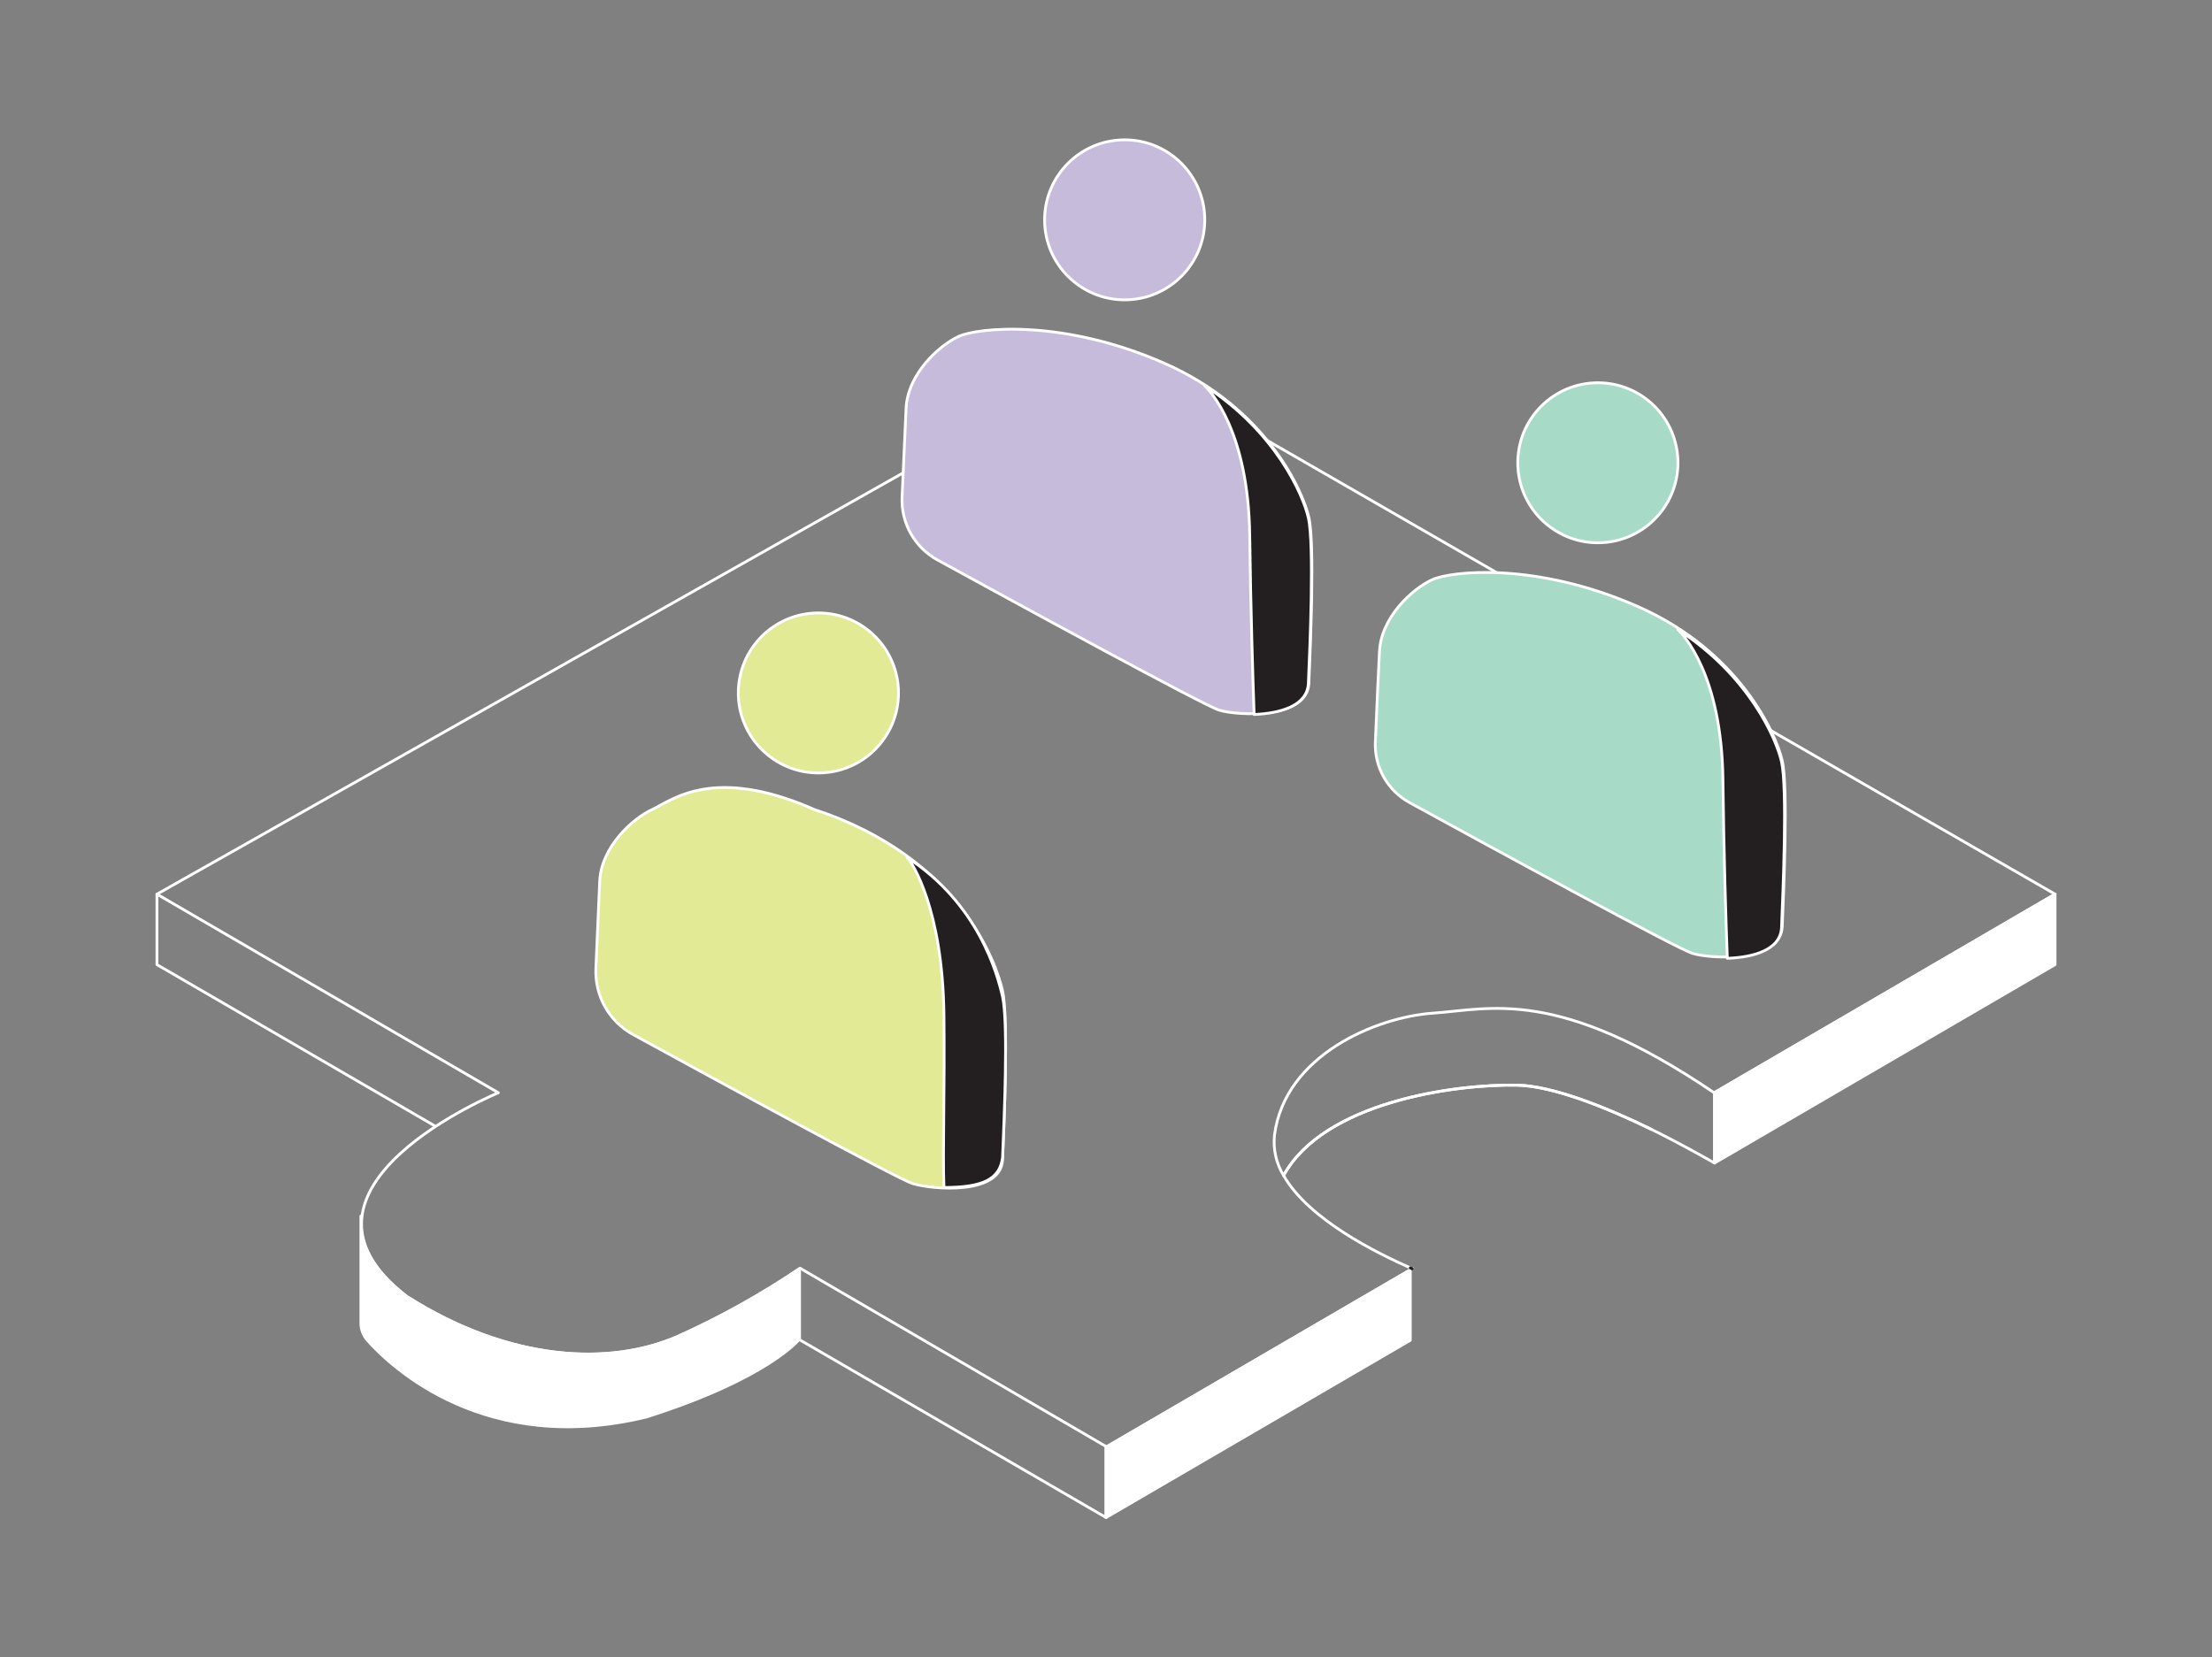 <svg width="395" height="296" viewBox="0 0 395 296" fill="none" xmlns="http://www.w3.org/2000/svg">
<rect x="0" y="0" width="395" height="296" fill="#808080" stroke="none"/>
<path d="M28.026 159.695V172.278L77.513 201.011M197.509 258.443V271.026L142.832 239.299" stroke="white" stroke-width="0.5" stroke-linecap="round" stroke-linejoin="round"/>
<path d="M306.131 195.146L366.974 159.695L199.181 63.053L28.026 159.695L88.991 195.164C88.991 195.164 47.465 212.219 72.688 231.555C91.203 243.302 109.075 243.963 121.059 238.69C128.67 235.263 135.973 231.187 142.884 226.508L197.596 258.391L252.255 226.542" stroke="white" stroke-width="0.5" stroke-linecap="round" stroke-linejoin="round"/>
<path d="M120.971 238.69C108.987 243.911 91.116 243.302 72.6 231.555C66.033 226.508 63.995 221.635 64.57 217.179H64.448V236.323C64.45 237.452 64.865 238.542 65.615 239.386C69.987 244.277 86.744 260.062 115.45 253.065C137.362 246.104 142.779 239.143 142.779 239.143V226.56C135.871 231.22 128.575 235.279 120.971 238.69Z" fill="white" stroke="white" stroke-width="0.5" stroke-linecap="round" stroke-linejoin="round"/>
<path d="M251.837 226.438V226.786L252.168 226.595L251.837 226.438Z" stroke="#231F20" stroke-width="0.5" stroke-linecap="round" stroke-linejoin="round"/>
<path d="M197.509 258.443V271.026L251.837 239.369V226.786L197.509 258.443Z" fill="white" stroke="white" stroke-width="0.5" stroke-linecap="round" stroke-linejoin="round"/>
<path d="M294.878 201.69C287.248 197.966 277.459 193.945 270.893 193.806C259.675 193.597 236.421 196.834 229.21 209.939C233.721 217.858 246.019 223.862 251.854 226.438" stroke="white" stroke-width="0.5" stroke-linecap="round" stroke-linejoin="round"/>
<path d="M251.837 226.438L252.167 226.594" stroke="#231F20" stroke-width="0.5" stroke-linecap="round" stroke-linejoin="round"/>
<path d="M306.165 195.129V195.216V207.712L316.076 201.934L366.973 172.278V159.695L306.165 195.129Z" fill="white" stroke="white" stroke-width="0.5" stroke-linecap="round" stroke-linejoin="round"/>
<path d="M306.096 195.164C278.087 176.159 266.033 180.249 255.913 180.945C245.793 181.641 229.454 188.429 227.59 202.699C227.317 205.225 227.886 207.771 229.21 209.939C236.422 196.834 259.675 193.597 270.893 193.806C277.512 193.945 287.249 197.966 294.878 201.69C300.33 204.37 304.72 206.911 306.165 207.712V195.216L306.096 195.164Z" stroke="white" stroke-width="0.5" stroke-linecap="round" stroke-linejoin="round"/>
<path d="M245.601 132.493C245.502 134.689 246.02 136.869 247.098 138.785C248.176 140.702 249.769 142.278 251.697 143.336C266.033 151.185 299.494 169.441 302.211 170.259C305.695 171.338 317.992 171.86 318.254 165.456C318.515 159.051 319.333 140.621 318.254 135.87C317.174 131.119 310.676 116.378 292.544 108.355C274.411 100.332 259.17 101.95 255.704 103.551C252.237 105.152 246.611 110.234 246.332 116.378C246.158 119.824 245.827 127.046 245.601 132.493Z" fill="#A8DAC8" stroke="white" stroke-width="0.5" stroke-linecap="round" stroke-linejoin="round"/>
<path d="M318.132 165.647C318.394 159.243 319.195 140.812 318.132 136.061C317.227 131.954 312.315 120.659 299.651 112.462C300.522 113.297 307.437 120.433 307.664 139.229C307.821 152.629 308.204 164.638 308.448 171.147C312.977 170.99 317.958 169.72 318.132 165.647Z" fill="#231F20" stroke="white" stroke-width="0.5" stroke-linecap="round" stroke-linejoin="round"/>
<path d="M285.333 96.938C293.231 96.938 299.633 90.541 299.633 82.65C299.633 74.758 293.231 68.361 285.333 68.361C277.435 68.361 271.032 74.758 271.032 82.65C271.032 90.541 277.435 96.938 285.333 96.938Z" fill="#A8DAC8" stroke="white" stroke-width="0.5" stroke-linecap="round" stroke-linejoin="round"/>
<path d="M161.086 88.758C160.98 91.04 161.518 93.306 162.64 95.297C163.761 97.288 165.42 98.924 167.427 100.018C181.884 107.937 214.979 125.984 217.679 126.82C221.163 127.881 233.46 128.421 233.722 121.999C233.983 115.577 234.802 97.164 233.722 92.413C232.642 87.662 226.145 72.921 208.012 64.915C189.879 56.91 174.638 58.493 171.172 60.094C167.705 61.696 162.079 66.777 161.801 72.921C161.661 76.367 161.33 83.363 161.086 88.758Z" fill="#C7BBDC" stroke="white" stroke-width="0.5" stroke-linecap="round" stroke-linejoin="round"/>
<path d="M233.634 122.086C233.913 115.682 234.714 97.251 233.634 92.5C232.729 88.41 227.817 77.115 215.153 68.918C216.024 69.754 222.939 76.889 223.166 95.685C223.34 109.086 223.723 121.094 223.95 127.603C228.479 127.412 233.408 126.141 233.634 122.086Z" fill="#231F20" stroke="white" stroke-width="0.5" stroke-linecap="round" stroke-linejoin="round"/>
<path d="M200.836 53.551C208.734 53.551 215.136 47.154 215.136 39.263C215.136 31.371 208.734 24.974 200.836 24.974C192.938 24.974 186.535 31.371 186.535 39.263C186.535 47.154 192.938 53.551 200.836 53.551Z" fill="#C7BBDC" stroke="white" stroke-width="0.5" stroke-linecap="round" stroke-linejoin="round"/>
<path d="M106.41 172.922C106.295 175.322 106.858 177.706 108.034 179.802C109.211 181.898 110.954 183.621 113.064 184.774C127.696 192.779 160.286 210.548 162.986 211.384C166.469 212.445 178.749 213.524 179.028 207.102C179.307 200.68 180.091 181.728 179.028 176.977C177.966 172.226 171.572 153.151 145.444 144.589C127.294 136.583 119.927 142.988 116.443 144.589C112.96 146.19 107.351 151.272 107.09 157.415C106.95 160.792 106.654 167.527 106.41 172.922Z" fill="#E2EA96" stroke="white" stroke-width="0.5" stroke-linecap="round" stroke-linejoin="round"/>
<path d="M179.028 206.721C179.289 200.299 180.09 182.755 179.028 178.021C178.105 173.914 174.673 161.366 161.992 153.151C162.881 153.987 168.333 162.393 168.559 181.206C168.716 194.589 168.315 205.557 168.559 212.083C175.59 212.083 178.54 210.583 179.028 206.721Z" fill="#231F20" stroke="white" stroke-width="0.5" stroke-linecap="round" stroke-linejoin="round"/>
<path d="M146.141 138.045C154.039 138.045 160.442 131.648 160.442 123.757C160.442 115.866 154.039 109.469 146.141 109.469C138.243 109.469 131.841 115.866 131.841 123.757C131.841 131.648 138.243 138.045 146.141 138.045Z" fill="#E2EA96" stroke="white" stroke-width="0.5" stroke-linecap="round" stroke-linejoin="round"/>
</svg>

